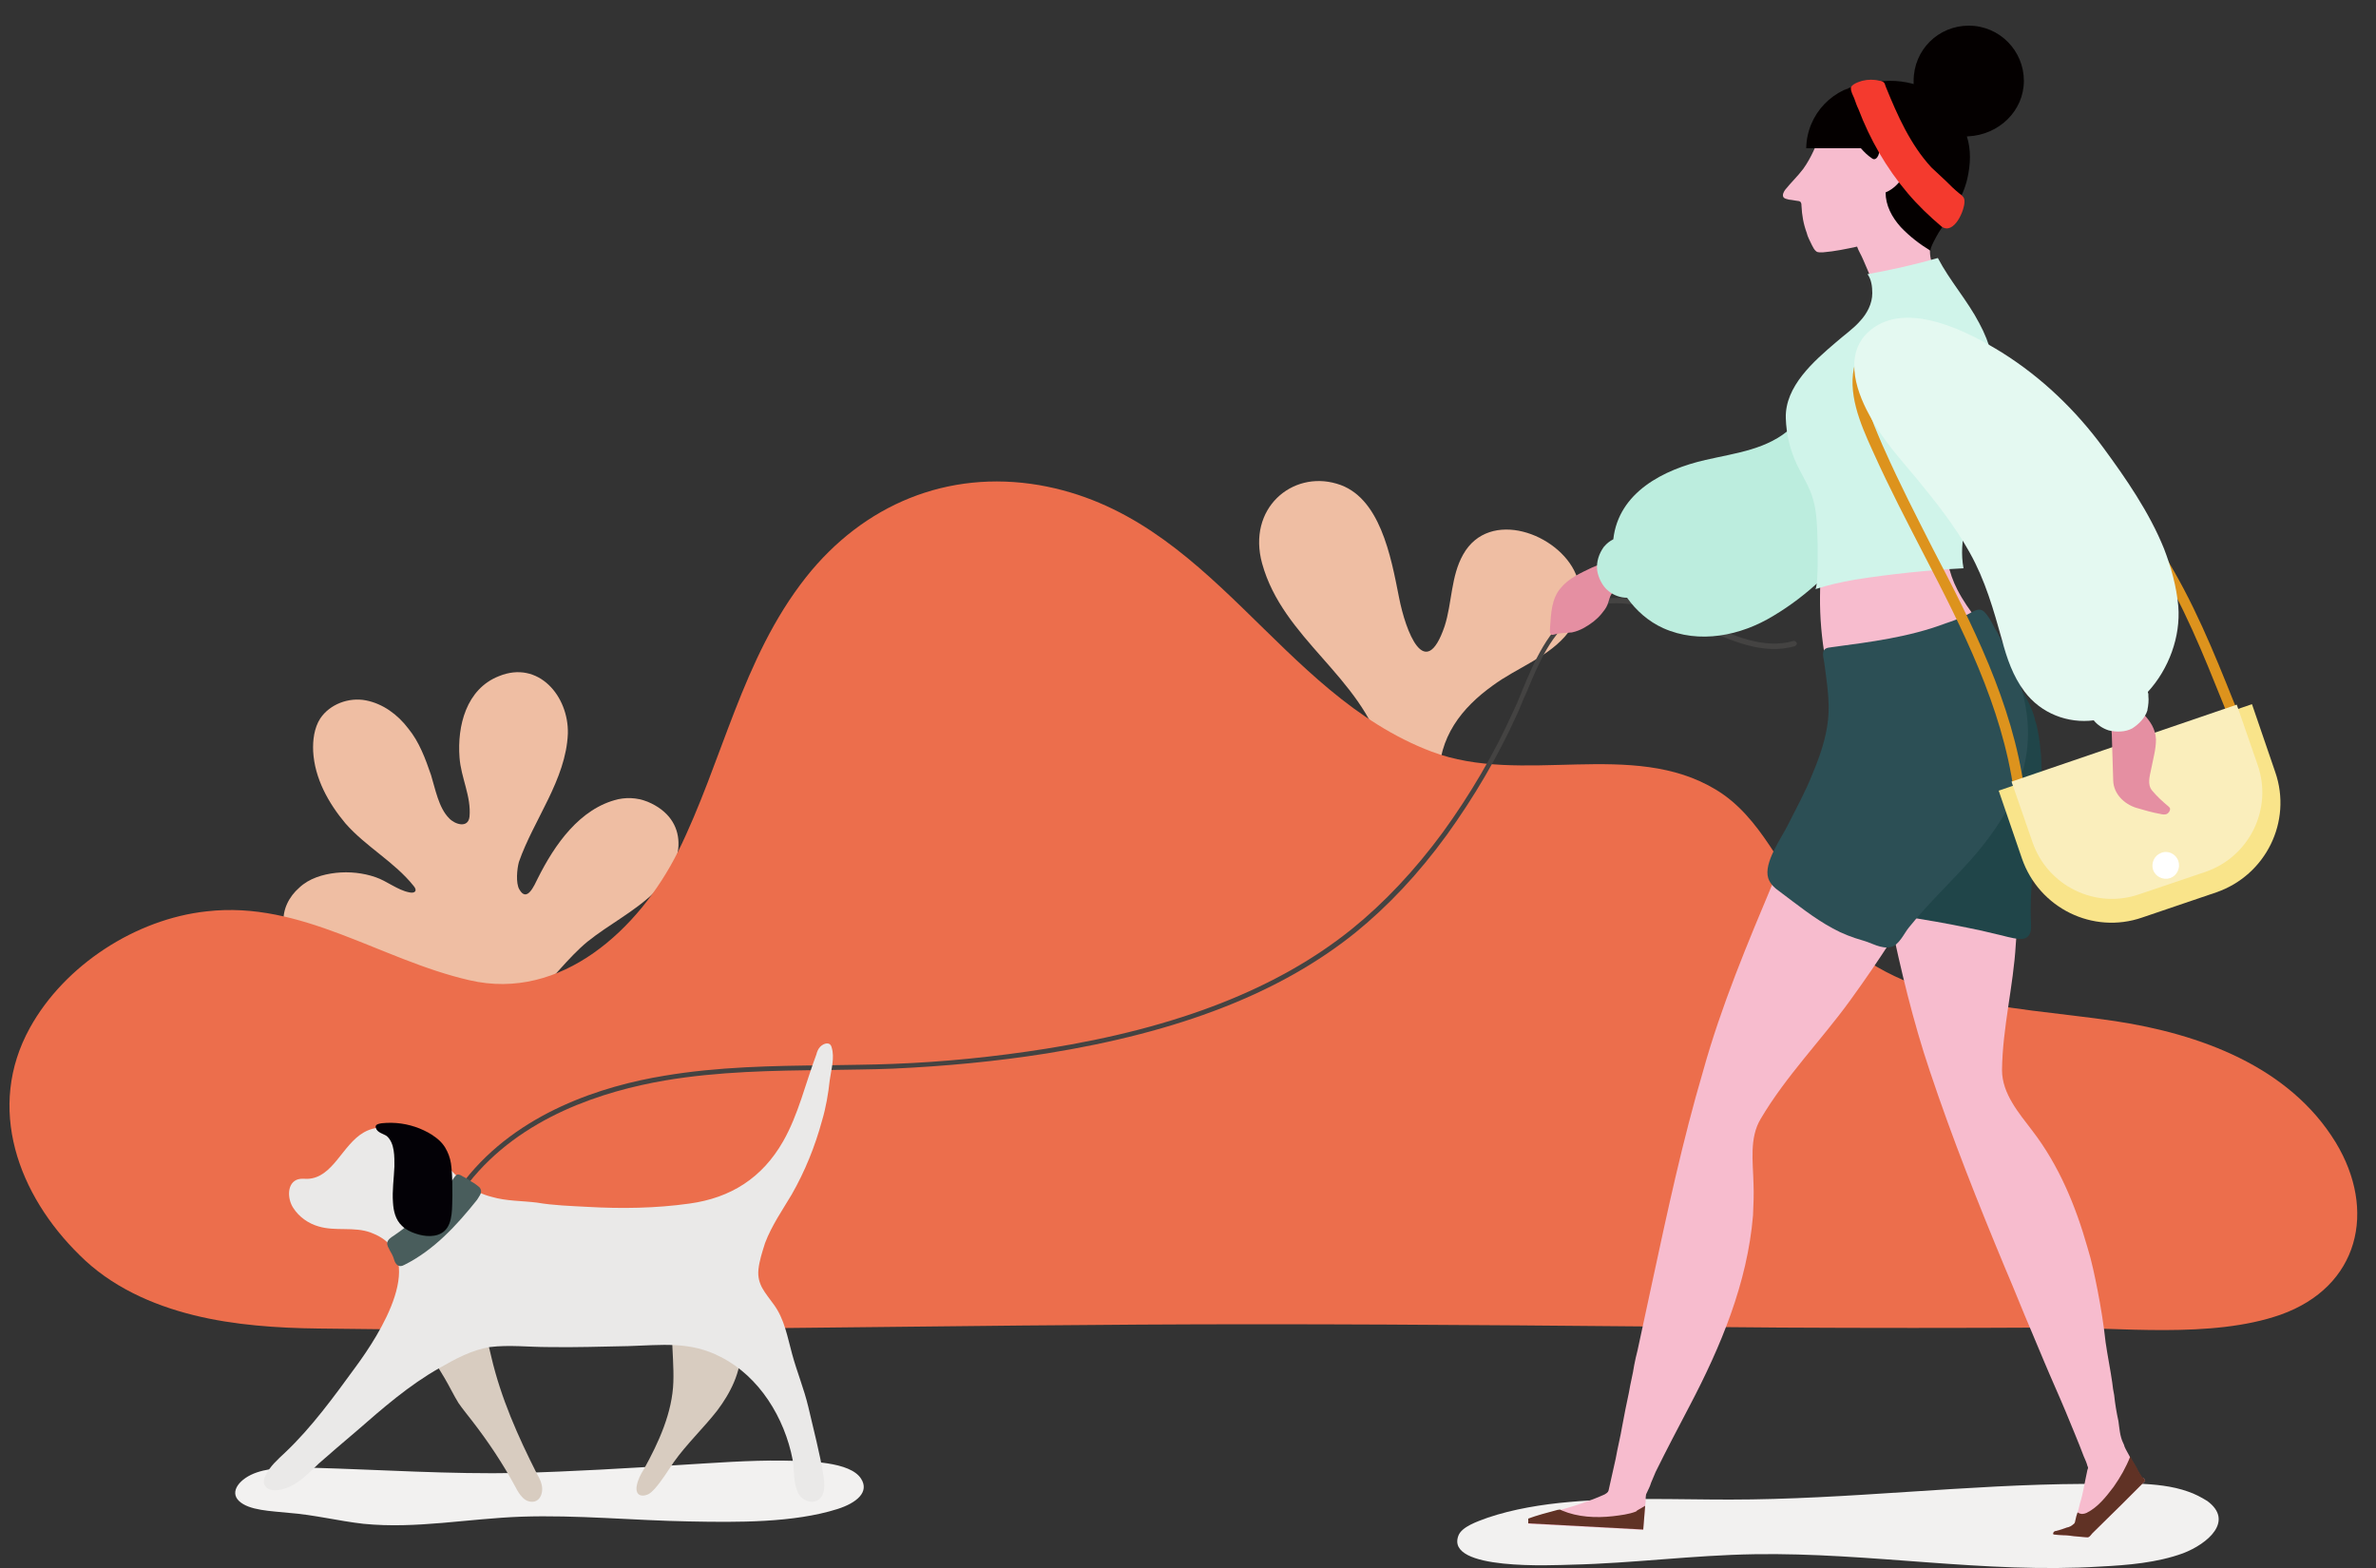 <?xml version="1.0" encoding="utf-8"?>
<!-- Generator: Adobe Illustrator 25.0.1, SVG Export Plug-In . SVG Version: 6.00 Build 0)  -->
<svg version="1.1" id="Layer_1" xmlns="http://www.w3.org/2000/svg" xmlns:xlink="http://www.w3.org/1999/xlink" x="0px" y="0px"
	 viewBox="0 0 500 330" style="enable-background:new 0 0 500 330;" xml:space="preserve">
<rect x="0" y="0" width="500" height="330" fill="#333333" stroke="none"/>
<style type="text/css">
	.st0{fill:#EFBEA3;}
	.st1{fill:#EC6E4C;}
	.st2{fill:#F2F1F0;}
	.st3{fill:#444342;}
	.st4{fill:#D8CCC0;}
	.st5{fill:#EAE9E8;}
	.st6{fill:#495D5C;}
	.st7{fill:#030106;}
	.st8{fill:#F7BCCE;}
	.st9{fill:#603225;}
	.st10{fill:#204549;}
	.st11{fill:#E58FA2;}
	.st12{fill:#BCEDDE;}
	.st13{fill:#040000;}
	.st14{fill:#F43A2E;}
	.st15{fill:#D0F4EA;}
	.st16{fill:#2C4F55;}
	.st17{fill:#DD931D;}
	.st18{fill:#F9E48A;}
	.st19{fill:#FAEEBC;}
	.st20{fill:#FFFFFF;}
	.st21{fill:#E4F9F1;}
	.st22{display:none;fill:#F7E4D2;}
	.st23{display:none;fill:#EFBEA3;}
	.st24{display:none;fill:#EC6E4C;}
</style>
<g>
	<path class="st0" d="M314.1,144.3c5.1-3.8,12.1-6.1,16-11.3c2.7-3.6,3.3-8.1,1.5-12.2c-3.6-8.5-18.2-13.9-23.7-4.1
		c-2.6,4.6-2.3,10.1-3.9,15.1c-4.1,12-8.2,1.1-9.6-6.1c-1.7-8.6-4-21.3-13.1-23.9c-9.4-2.8-18.9,5.2-15.7,16.8
		c4.4,15.9,20.8,23.7,25.4,39.7c1.7,6.1,5.1,9.2,10.6,6.8c0.5-0.2,0.9-0.5,1.2-0.8C302.6,155.1,307.7,148.9,314.1,144.3z"/>
	<path class="st0" d="M137.1,169.1c-2.2-1.1-4.6-1.4-7-0.9c-8.1,1.9-13.4,9.6-16.9,16.6c-0.8,1.6-2.3,5.2-3.9,2.4
		c-0.8-1.3-0.5-4.4-0.1-5.8c3.1-8.9,9.9-17.3,10.3-27c0.2-7.9-6.2-15.5-14.5-12.1c-6.9,2.7-8.8,10.5-8.3,17.1
		c0.3,4.3,2.5,8.2,2.1,12.5c-0.3,2.5-3.1,1.6-4.3,0.3c-2.2-2.2-2.9-6.2-3.8-9.1c-1.2-3.5-2.5-7-4.8-9.8c-2.2-2.9-5.3-5.2-8.9-5.9
		s-7.6,0.8-9.6,3.8c-1.3,2-1.6,4.6-1.5,6.9c0.3,5.7,3.2,10.9,6.8,15.2c4.3,4.9,10.3,8.1,14.3,13.1c0.9,1,0.4,1.7-0.9,1.4
		c-2.5-0.5-4.7-2.4-7.1-3.2c-2.6-0.9-5.5-1.2-8.3-0.9s-5.7,1.2-7.7,3.1c-2.2,1.9-3.6,4.7-3.3,7.5c0.4,3.8,3.7,6.8,7.3,8.1
		c3.6,1.3,7.5,1.4,11.2,1.9c5.9,0.7,11.7,2.3,16.8,5.3c2.5,1.5,5,3.5,8,3.9c3.4,0.4,6.8-1.4,9.3-3.7c3.9-3.6,7.2-8.2,11.3-11.6
		c4.6-3.7,9.9-6.3,14.2-10.5C143.7,182.3,145.4,173.2,137.1,169.1z"/>
	<path class="st1" d="M40.8,276.8c8.5,2.1,17.6,2.7,26.2,2.8c65.8,0.9,131.6-0.9,197.4-0.9c36.8,0,73.4,0.4,110.2,0.7
		c18.7,0.1,37.3,0.1,56,0c15.4-0.1,34.7,2.4,49.3-2.7c16.6-5.9,20.3-22,11.6-36.3c-9.8-16-28.6-22.8-46.4-25.5
		c-23-3.4-47.7-2.9-63.4-23c-6.9-8.7-11.1-20-20.6-25.7c-17.6-10.7-40.7-0.8-59.8-8c-32.3-12.2-46.4-49.8-82.6-56.1
		c-19.3-3.3-37,4.1-49.1,19.4c-13.5,17.1-17.5,38.7-27,57.9c-8.1,16.1-24.5,31.4-43.8,26.9C80,202,63.5,189.5,43.5,191.8
		c-14.9,1.6-29.9,11.3-37.2,24.5c-9.3,16.8-2.5,35.2,10.5,47.9C23.3,270.7,31.9,274.6,40.8,276.8z"/>
</g>
<g>
	<path class="st2" d="M164.8,307.4c-7.2-0.1-14.7,0.5-21.5,0.9c-11.3,0.7-22.8,1.4-34.2,1.7c-14.4,0.3-29.1-0.7-43.4-1.1
		c-3.9-0.1-8.2-0.2-11.7,1s-5.8,4-3.7,6s6.7,2.1,10.5,2.5c5.3,0.4,10.4,1.7,15.7,2.3c11.1,1.1,22-1.1,33.2-1.5
		c11.8-0.4,23.7,0.8,35.4,1c10.1,0.2,21.9,0.3,31.1-2.6c4.1-1.3,6.8-3.6,5-6.4C178.9,307.6,170.2,307.5,164.8,307.4z"/>
	<g>
		<g>
			<path class="st3" d="M98.2,249.3c-0.1,0-0.2,0-0.3-0.1c-0.2-0.2-0.3-0.5-0.1-0.8c11.2-14.3,29.1-19.9,42-22
				c11.2-1.9,22.9-2.1,34.1-2.2c4.6-0.1,9.4-0.1,14.1-0.3c10.7-0.4,21.5-1.5,32.2-3.2c27.7-4.4,48.8-12.7,64.3-25.2
				c6.8-5.5,13.2-12.3,19.1-20.3c5.8-8,10.8-16.5,14.8-25.4c0.7-1.4,1.3-2.9,1.9-4.4c2.6-6.3,5.5-13,11.3-17
				c2.1-1.4,4.6-2.3,7.2-2.5c7.1-0.5,13.9,2.5,19.4,5l0.7,0.3c5.8,2.5,12.2,5.5,18.5,3.7c0.3-0.1,0.5,0.1,0.7,0.4
				c0.1,0.3-0.1,0.5-0.4,0.7c-6.8,1.9-13.4-1.2-19.3-3.8l-0.7-0.3c-5.7-2.5-12.1-5.3-18.9-4.9c-2.4,0.2-4.7,1-6.7,2.3
				c-5.7,3.8-8.3,10.3-10.9,16.5c-0.7,1.4-1.2,2.9-1.9,4.4c-4.1,9.1-9.2,17.7-14.9,25.6c-5.9,8.1-12.3,14.9-19.2,20.5
				c-15.8,12.7-37,20.9-64.9,25.4c-10.7,1.7-21.5,2.7-32.3,3.2c-4.7,0.2-9.5,0.2-14.1,0.3c-11.2,0.1-22.8,0.3-34,2.2
				c-12.8,2.2-30.3,7.6-41.3,21.6C98.5,249.2,98.3,249.3,98.2,249.3z"/>
		</g>
		<g>
			<path class="st4" d="M141.7,290.8c-0.2,6.5-3.1,12.8-6.2,18.4c-0.7,1.1-1.3,2.3-1.5,3.5c-0.1,0.4-0.1,1,0.1,1.4
				c0.3,0.7,1.2,0.8,2,0.5c0.7-0.2,1.2-0.8,1.7-1.3c1.5-1.7,2.7-3.7,4-5.6c2.7-3.8,6.2-7.1,9.1-10.8c2.8-3.7,5.1-8.2,5-12.9
				c-0.1-2.4-0.9-4.9-2.6-6.4c-1.2-1.1-2.8-1.6-4.5-2c-1.6-0.3-3.5-0.5-5,0.1c-2.6,1.1-2.6,3.1-2.4,5.3
				C141.5,284.5,141.8,287.8,141.7,290.8z"/>
			<path class="st4" d="M93.6,290.1c1,1.7,1.9,3.6,2.9,5.2c0.9,1.3,1.9,2.5,2.9,3.8c3.4,4.4,6.4,8.9,9.1,13.9
				c0.4,0.8,0.9,1.6,1.5,2.2c0.7,0.7,1.6,1,2.5,0.8c1.1-0.3,1.6-1.5,1.6-2.6s-0.5-2.2-1.1-3.2c-4-7.9-7.6-16-9.6-24.6
				c-0.5-2.3-1.1-4.7-2.8-6.1c-1.5-1.3-3.4-1.2-5.2-1.6c-1.7-0.4-3.2-0.8-4.9,0c-2.4,1-2.8,3.1-1.5,4.9
				C90.4,285.1,92.1,287.5,93.6,290.1z"/>
			<path class="st5" d="M166.6,251.4c2.8-4.9,4.9-10.1,6.4-15.6c0.8-2.7,1.3-5.6,1.6-8.4c0.3-2.3,1.1-4.8,0.4-7
				c-0.3-1.2-1.6-0.9-2.4-0.1c-0.4,0.4-0.7,1.1-0.8,1.6c-2.3,6.1-3.8,12.7-7,18.3c-4.4,7.7-11,11.9-19.7,13.1
				c-7.1,1-14.3,1.1-21.4,0.7c-3.6-0.2-7.2-0.3-10.7-0.9c-3.2-0.4-6.4-0.3-9.5-1.2c-4-1-6.5-3.3-9.2-6.3c-2.3-2.6-4.7-5.2-7.7-6.9
				c-3.1-1.6-7-2.1-10-0.4c-4.6,2.6-6.5,9.6-11.9,9.8c-0.7,0-1.3-0.1-2,0.1c-2.3,0.7-2.3,4-1,6c1.2,1.9,3.2,3.3,5.3,3.9
				c3.6,1.1,7.5,0,11,1.3c12.9,4.7,1.6,21.8-3.1,28.2c-4.6,6.3-9.3,12.8-14.9,18.1c-1.6,1.5-3.2,2.9-4.1,4.8
				c-0.3,0.5-0.5,1.3-0.3,1.9c1.1,2.3,4.8,0.9,6.3,0c2-1.2,3.5-2.8,5.2-4.4c2.6-2.3,5.2-4.5,7.9-6.8c5.5-4.8,11.1-9.7,17.5-13.3
				c3.3-1.9,6.8-3.8,10.6-4.4c4-0.5,8.2,0,12.2,0c5.7,0.1,11.3-0.1,16.9-0.2c7-0.2,13-1.1,19.5,2.3c8.1,4.1,13.4,12.8,15.1,21.6
				c0.4,2.3,0.1,4.7,1.1,6.9c1,2.1,4,2.9,5.2,0.5c0.5-1.2,0.4-2.6,0.2-4c-0.8-4.9-2.1-9.7-3.2-14.5c-0.9-3.8-2.4-7.4-3.4-11.1
				c-1-3.6-1.6-7.4-3.9-10.5c-1.7-2.4-3.5-4.1-3.2-7.3c0.2-1.9,0.8-3.7,1.4-5.6C162.4,257.9,164.7,254.6,166.6,251.4z"/>
			<path class="st6" d="M100.8,249.8c-0.2-0.2-0.5-0.4-0.9-0.7c-0.9-0.5-1.6-1.1-2.5-1.5c-0.3-0.2-0.8-0.5-1.2-0.4
				c-0.3,0.1-0.9,1-1.1,1.3c-0.8,0.9-1.5,1.9-2.3,2.7c-1.5,1.7-3.2,3.4-4.9,4.9c-1.6,1.4-3.3,2.8-5.1,4c-0.5,0.3-1.2,0.8-1.3,1.4
				c-0.1,0.7,0.3,1.1,0.5,1.6c0.3,0.5,0.7,1.2,0.9,1.9c0.3,1.1,1,1.9,2.2,1.2c6.2-3.1,11-8.3,15.3-13.7c0.4-0.7,1-1.3,0.8-2.1
				C101.1,250.2,101,249.9,100.8,249.8z"/>
			<path class="st7" d="M94.1,242.3c-0.5-1.1-1.3-2.1-2.4-2.9c-1-0.8-2.2-1.4-3.4-1.9c-2.5-1-5.2-1.4-8-1.1c-0.5,0.1-1.5,0.2-1.2,1
				c0.3,1,1.6,1.2,2.3,1.7c1.7,1.5,1.6,4.4,1.6,6.4c-0.1,2.5-0.5,5.1-0.3,7.6c0.1,1.7,0.5,3.6,1.9,4.9c0.8,0.8,1.9,1.3,2.8,1.6
				c2,0.7,4.5,0.9,6.1-0.5c1.9-1.7,1.6-5.2,1.7-7.5c0-2,0-3.9-0.2-5.9C94.9,244.5,94.6,243.3,94.1,242.3z"/>
		</g>
	</g>
</g>
<g>
	<path class="st2" d="M460.4,313.9c-6.4-2.3-15.3-1.6-21.8-1.6c-24.9,0.1-49.7,3.3-74.6,3.3c-11.2,0-22.5-0.5-33.7,0.5
		c-5.8,0.5-11.9,1.5-17.2,3.3c-2.2,0.8-5.5,1.9-6.2,3.8c-2.8,7.4,19.9,6.2,23.9,6.1c12.9-0.3,25.5-2,38.4-2.2
		c24.3-0.4,48.5,4.1,72.7,2.6c5.9-0.3,12-0.8,17.5-2.8c5.2-2,10.8-6.8,5.1-11C463.2,315.1,461.9,314.4,460.4,313.9z"/>
	<g>
		<path class="st8" d="M418.5,158.5c-1.1,2.8-2.3,5.7-3.6,8.5c-2.7,5.9-5.7,11.6-8.7,17.2c-5.1,9.2-10.8,18-16.9,26.4
			s-13.5,15.9-18.8,24.9c-2.4,4-1.6,9.1-1.5,13.5c0.1,2.3,0,4.6-0.1,6.8c-1.2,14.3-6.8,27.6-13.3,40c-2.4,4.6-4.9,9.3-7.2,14
			c-0.2,0.5-0.5,1.2-0.8,1.9c-0.2,0.4-0.3,0.9-0.5,1.3c-0.2,0.5-0.5,1-0.7,1.5c-0.1,0.5-0.1,1.1-0.1,1.6l-0.1,0.9l-0.4,5l-24.2-1.3
			v-1c1.9-0.7,3.8-1.2,5.7-1.7c0.3-0.1,0.7-0.2,1-0.2c3.2-0.9,6.3-1.9,9.4-3.3c0.3-0.2,0.7-0.4,0.8-0.8c0.5-2.2,1-4.4,1.5-6.7
			c0.4-2.3,1-4.6,1.4-7c0.4-2.3,0.9-4.6,1.4-7c0.3-1.9,0.8-3.7,1.1-5.7c0.2-1,0.4-2,0.7-3.1c1-4.8,2.1-9.6,3.1-14.4
			c3.2-14.9,6.4-29.8,10.7-44.4c3.8-13.7,9.4-27,14.9-40.1c4.8-11.2,10.9-22,14.1-33.9c0-0.1,0.2-0.8,0.4-1.5l32.7,1.7
			C421.2,153.9,419.3,156.6,418.5,158.5z"/>
		<path class="st9" d="M346.2,316.9l-0.4,5l-24.2-1.3v-1c1.9-0.7,3.8-1.2,5.7-1.7c0.3-0.1,0.7-0.2,1-0.2c0.1,0.1,0.3,0.1,0.4,0.2
			c3.3,1.4,7.1,1.6,10.7,1.2c1.6-0.2,3.4-0.4,4.9-1C344.5,317.8,345.3,317.5,346.2,316.9z"/>
	</g>
	<path class="st8" d="M451.4,311.7c-1.6,1.6-3.3,3.3-4.9,4.9c-2.1,2.1-4.1,4-6.2,6.1c-0.2,0.2-0.5,0.7-0.8,0.8c-0.2,0.1-0.5,0-0.9,0
		c-0.8-0.1-1.4-0.1-2.2-0.2s-1.4-0.2-2.2-0.2c-0.2,0-2.1-0.1-2.1-0.2c-0.1-0.2,0-0.3,0.1-0.5c0.1-0.1,0.3-0.2,0.5-0.2
		c0.8-0.2,1.4-0.4,2.2-0.7c0.5-0.1,1-0.3,1.4-0.7c0.4-0.2,0.4-0.7,0.5-1.1s0.2-0.9,0.4-1.4c0.2-0.5,0.3-1.2,0.5-1.9
		c0.7-2.2,1-4.5,1.5-6.7c0-0.2,0.1-0.4,0.2-0.7c0-0.1,0-0.3-0.1-0.4c-0.2-0.8-0.5-1.4-0.8-2.1c-1.2-3.2-2.5-6.2-3.8-9.4
		c-1.5-3.6-3.1-7.1-4.6-10.7c-0.9-2.1-1.7-4.1-2.6-6.2c-1.9-4.4-3.6-8.8-5.5-13.2c-5.7-13.7-11.2-27.5-15.9-41.6
		c-0.4-1.3-0.9-2.7-1.3-4c-3.3-10.6-5.7-21.3-7.9-32.2c-1.5-7.5-2.5-15.2-4.3-22.7c-0.7-2.6-1.4-5.2-2.3-7.9c-0.9-2.4-2.1-4.6-2.8-7
		c-2.9-8.3-4.6-17.2-4.5-26.1c0-2.8,0.2-5.6,0.3-8.4c0.1-2.7-0.1-5.5,0.1-8.2c0.1-1.5,0.1-2.9-0.2-4.4c-0.3-1.4-1.1-2.7-1.7-4
		c-2.7-5.1-5.1-11.2-3.2-16.7c0.9-2.2,2.3-4,3.8-5.7c1.7-1.9,3.6-3.6,5.5-5.2c2.9-2.6,7.4-5.8,7.1-10.3c-0.2-2.7-1.5-5.3-2.6-7.9
		c-0.4-1-1-1.9-1.3-2.8c-2.3,0.5-4.7,1-7.1,1.2c-0.5,0-1.1,0.1-1.5-0.2s-0.7-0.9-0.9-1.3c-0.4-0.9-0.9-1.7-1.1-2.6
		c-0.7-1.9-1-3.7-1.1-5.7c0-0.3,0-0.5-0.2-0.8c-0.1-0.1-0.3-0.2-0.5-0.2c-0.7-0.1-1.3-0.2-2-0.3c-0.4-0.1-0.9-0.2-1.1-0.5
		c-0.3-0.5,0.1-1.2,0.4-1.6c1.2-1.5,2.6-2.8,3.8-4.4c1.7-2.4,2.8-5.1,3.8-7.9c0.4-1.3,1.2-2.5,1.9-3.7c0.7-1.3,1.4-2.5,2.2-3.7
		c0.4-0.7,0.7-1.3,1.5-1.5c0.9-0.3,1.9-0.5,2.7-0.7c3.9-0.7,8.3,0.5,11.7,2.4c4.5,2.5,7.2,7.2,8,12.3c0.3,2.3,0.2,4.8-0.4,7.1
		c-0.7,2.3-1.7,4.3-2.8,6.3c-1.4,2.7-2.6,6-1.6,9.1c1,2.9,2.8,5.3,4.7,7.9c3.9,5.1,7.5,10.9,7.7,17.7c0.2,6.9-2.2,13.4-4.5,19.7
		c-1.4,4-3.6,7.7-4.5,12c-0.8,3.9,0.2,8.1,2,11.6c2.3,4.5,5.8,8.2,8.6,12.3c6,8.6,6.3,19.3,5.9,29.4c-0.4,11-1.4,21.9-2.2,32.9
		c-0.5,8.8-2.8,17.6-2.9,26.5c0,5,3.6,9.1,6.4,12.8c5.6,7.3,9.1,15.8,11.6,24.6c0.9,2.9,1.5,5.9,2.1,8.9c0.7,3.6,1.3,7.3,1.7,11
		c0.4,2.8,1,5.7,1.4,8.5c0.1,0.9,0.2,1.7,0.4,2.6c0.2,1.9,0.5,3.7,0.9,5.5c0.2,1.4,0.3,3.2,1,4.6c0.1,0.2,0.2,0.4,0.3,0.8
		c0.3,0.7,0.7,1.3,1,1.9c0,0.1,0.1,0.1,0.1,0.2c0.4,0.9,1,1.7,1.4,2.5c0.3,0.7,0.7,1.2,1.1,1.9C451.1,310.9,451.5,311.6,451.4,311.7
		z"/>
	<path class="st10" d="M428.2,151.2c-1.1-3.8-3.2-6.9-5.8-9.8c-2.4-2.7-5.5-2.5-8.7-2.3c-5.3,0.4-11,1.2-16,3.5
		c-4,1.9-5.9,4.6-6,9.1c-0.1,4.9,1,9.7,1.7,14.4c1.2,7.4,1.9,14.9,1.9,22.4c0,3.5,2.9,3.9,5.7,4.4c4.3,0.7,8.5,1.4,12.8,2.3
		c2.1,0.4,4.3,0.9,6.3,1.4c1.5,0.3,3.2,0.9,4.8,1c1,0.1,1.9-0.2,2.3-1.2c0.3-0.7,0.2-1.5,0.2-2.2c-0.7-13.9,4.4-28.1,1.1-41.9
		C428.3,151.8,428.2,151.5,428.2,151.2z"/>
	<path class="st11" d="M386.3,95c-0.8-1.3-2.9-2.3-4.5-2.2c-1.5,0.1-2.7,1.2-3.7,2.2c-1.2,1.1-2.2,2.3-3.5,3.3
		c-3.1,2.5-6.3,4.8-9.8,6.8c-2.6,1.4-5.2,2.7-7.9,4.1c-3.5,1.9-7,3.7-10.6,5.3c-1.1,0.5-2.2,1-3.3,1.5c-2.7,1.2-5.3,2.3-8.1,3.5
		c-2.3,1.1-4.8,2.2-6.5,4.3c-1.9,2.2-2,5.3-2.2,8.1c0,0.4-0.1,0.9,0,1.3c0.2,0.7,0.9,0.3,1.4,0.2c1-0.2,2.1-0.2,3.2-0.3
		c0.9-0.2,1.7-0.5,2.6-1c1.4-0.8,2.6-1.7,3.6-2.9c0.4-0.5,1-1.2,1.3-2s0.4-1.6,0.9-2.3c0.9-1.6,2.7-2.3,4.4-2.8
		c9.7-3.3,19.4-6.4,29.1-9.7c1.6-0.5,3.4-1.1,4.8-2.1c1.5-1,2.7-2.4,3.8-3.8c1.9-2.2,3.7-4.5,4.7-7.1C386.8,97.7,387,96.2,386.3,95z
		"/>
	<path class="st12" d="M402.9,84.9c0.3-3.1,0.1-6.1-0.8-9.3c-1.3-4.9-7.2-7.2-11.8-5.2c-4.1,1.7-4.4,6.7-6.1,10.1
		c-1.9,3.6-4.3,6.9-7.2,9.5c-5,4.6-11.6,5.3-18.1,6.8c-8.8,2-18.3,6.8-19.4,16.7c-0.8,0.4-1.4,0.9-1.9,1.5l-0.1,0.1
		c-1,1.4-1.6,3.1-1.4,4.9c0.2,1.5,1.1,3.4,2.4,4.4c1.1,0.9,2.5,1.4,3.9,1.4c1.9,2.7,4.5,5,7.6,6.4c7.6,3.4,16.3,1.6,23.2-2.6
		c14.4-8.6,24.9-23.9,28.7-40.1C402.6,88,402.8,86.5,402.9,84.9z"/>
	<path class="st13" d="M425.9,17c0-6.3-5.1-11.6-11.6-11.6c-6.4,0-11.6,5.1-11.6,11.6c0,0.2,0,0.4,0,0.7c-0.1,0-0.2-0.1-0.3-0.1
		c-3.1-0.8-6.3-0.8-9.4,0.1l0,0c-7.1,0.4-12.8,6.3-12.9,13.5h11.5c0.7,0.8,1.4,1.5,2.3,2.1c0.1,0.1,0.3,0.2,0.5,0.2
		c0.5,0,0.9-0.7,1-1.2c0.3-0.9,0.7-1.7,1.2-2.5c0.7-0.7,1.6-1.2,2.5-1c1.3,0.2,2.1,1.6,2.3,2.9c0.7,3.5-1.3,7.4-4.6,8.8
		c0,2.7,1.3,5.2,3.2,7.3c1.9,2,4,3.6,6.3,5c-0.4-0.3,1.5-3.6,1.7-3.9c2.4-3.8,5-6.9,6-11.3c0.7-3.1,0.8-6.1-0.1-8.9
		c0.1,0,0.1,0,0.2,0C420.7,28.4,425.9,23.3,425.9,17z"/>
	<path class="st14" d="M413.4,42.3c0-0.7-0.4-1.1-1.1-1.6c-1-0.8-1.9-1.7-2.8-2.6c-1.1-1-2.1-2-3.1-2.9c-4.4-4.8-7.1-10.9-9.5-16.8
		c-0.2-0.4-0.2-1-0.7-1.2c-0.2-0.1-0.4-0.2-0.7-0.2c-1.1-0.3-2.4-0.3-3.6,0c-0.7,0.2-2.5,0.8-2.4,1.6c0,0.7,0.4,1.4,0.7,2.1
		c0.3,0.8,0.5,1.5,0.9,2.3c2.4,6.3,5.8,12.3,10.3,17.6c2.2,2.6,4.6,4.9,7.2,7.1C411.2,49.5,413.5,44.2,413.4,42.3z"/>
	<path class="st15" d="M420.1,81.7c-0.1-4.8-1.3-9.5-3.6-13.7c-2.5-4.8-6.2-8.9-8.7-13.7c-4.9,1.4-9.8,2.5-14.8,3.4
		c0.8,1.1,1,2.6,1,4c0,2.2-1.1,4.3-2.6,5.9c-1.4,1.6-3.3,2.9-5,4.4c-4.7,4-10.8,9.3-10.6,16c0.1,3.4,0.9,6.7,2.3,9.7
		c1.2,2.5,2.8,4.9,3.5,7.6c0.8,2.9,0.8,6.1,0.9,9.2c0,1.5,0,3.1,0,4.7c0,0.5-0.1,4.6-0.5,4.8c2.7-0.9,5.5-1.5,8.3-2
		c7.6-1.2,15.3-2,22.9-2.4c-1.1-5.8,1-11.7,2.8-17.2C418.1,95.6,420.4,88.7,420.1,81.7z"/>
	<path class="st16" d="M426.5,150.3c-0.5-4-1.7-8-3.4-11.7c-0.9-1.9-1.9-3.7-2.8-5.5c-0.9-1.4-1.5-3.1-2.7-4.3s-2.6,0.1-3.9,0.7
		c-1.4,0.7-2.8,1.2-4.3,1.7c-7.7,2.9-15.7,3.9-23.9,5c-0.2,0-0.4,0.1-0.7,0.1c-1.7,0.3-1.1,1.9-0.9,3.2c0.5,3.9,1.2,8,0.8,11.9
		c-0.4,3.9-1.7,7.7-3.3,11.5c-1.4,3.6-3.4,7.2-5.2,10.8c-1.4,2.8-5.1,7.9-4.1,11.1c0.4,1.3,1.5,2.2,2.5,2.9
		c3.6,2.7,7.2,5.6,11.1,7.7c2,1.1,4.1,1.9,6.2,2.5c1.9,0.5,4,1.9,6,1.4c1.7-0.3,2.8-2.9,3.8-4.1c4-5,8.7-9.4,13-14.2
		C422.3,172.4,428.1,162.3,426.5,150.3z"/>
	<path class="st9" d="M451.4,311.7c-1.6,1.6-3.3,3.3-4.9,4.9c-2.1,2.1-4.1,4-6.2,6.1c-0.2,0.2-0.5,0.7-0.8,0.8c-0.2,0.1-0.5,0-0.9,0
		c-0.8-0.1-1.4-0.1-2.2-0.2s-1.4-0.2-2.2-0.2c-0.2,0-2.1-0.1-2.1-0.2c-0.1-0.2,0-0.3,0.1-0.5c0.1-0.1,0.3-0.2,0.5-0.2
		c0.8-0.2,1.4-0.4,2.2-0.7c0.5-0.1,1-0.3,1.4-0.7c0.4-0.2,0.4-0.7,0.5-1.1s0.2-0.9,0.4-1.4c0.3,0.2,0.8,0.4,1.2,0.3
		c0.2,0,0.4-0.1,0.7-0.2c2.4-1.2,4.1-3.4,5.7-5.5c1.4-2,2.6-4.1,3.5-6.4c0.4,0.9,1,1.7,1.4,2.5c0.3,0.7,0.7,1.2,1.1,1.9
		C451.1,310.9,451.5,311.6,451.4,311.7z"/>
	<g>
		<path class="st17" d="M424.9,167.6c-0.5,0-1-0.4-1.1-1c-2.5-18-10.9-34.4-19.1-50.2c-3.5-6.8-7.1-13.7-10.3-20.8l-0.5-1.1
			c-2.4-5.3-5.3-12-3.5-18.1c2.1-7,10.3-9.2,16.9-7.4c9.7,2.7,17.2,10.6,24,17.5l0.1,0.1c9.6,9.9,17.6,20,23.8,29.8
			c6.3,10,10.7,20.9,14.9,31.4c0.7,1.5,1.2,3.2,1.9,4.7c0.2,0.5,0,1.2-0.7,1.4c-0.5,0.2-1.2,0-1.4-0.7c-0.7-1.5-1.3-3.2-1.9-4.7
			c-4.4-10.9-8.5-21.3-14.7-31.1c-6.1-9.7-14-19.5-23.4-29.3l-0.1-0.1c-6.4-6.8-13.9-14.3-22.9-16.9c-5.7-1.5-12.4,0.2-14.2,5.9
			c-1.6,5.3,1.1,11.2,3.4,16.6l0.5,1.1c3.1,7,6.7,14,10.1,20.7c8.3,15.9,16.8,32.5,19.3,50.8c0.1,0.5-0.3,1.2-1,1.2
			C425,167.6,425,167.6,424.9,167.6z"/>
	</g>
	<g>
		<path class="st18" d="M420.6,166.4l4.9,14.3c3.6,10.4,14.9,16,25.3,12.4l15.6-5.3c10.4-3.6,16-14.9,12.4-25.3l-4.9-14.3
			L420.6,166.4z"/>
		<path class="st19" d="M423.3,164.5l4.4,12.7c3.2,9.3,13.3,14.2,22.5,11l13.9-4.7c9.3-3.2,14.2-13.3,11-22.5l-4.4-12.7L423.3,164.5
			z"/>
		<path class="st20" d="M458.4,181.2c0.5,1.5-0.3,3.1-1.7,3.6c-1.5,0.5-3.1-0.3-3.6-1.7c-0.5-1.5,0.3-3.1,1.7-3.6
			C456.2,178.9,457.9,179.7,458.4,181.2z"/>
	</g>
	<g>
		<path class="st11" d="M456.6,170c-0.1-0.1-0.2-0.2-0.3-0.3c-1.2-1-2.4-2.1-3.4-3.3c-1.1-1.3-0.5-3.1-0.2-4.6c0.4-2.1,1-4.1,1-6.2
			c-0.1-2.2-1.2-3.8-2.6-5.3c0.3-0.3-3.5-8-3.8-8.9c-3.9-9.2-7-18.5-12.5-26.8c-0.5-0.8-1.1-1.6-1.6-2.4c-2.8-4.4-5.8-8.6-8.7-12.9
			c-2.9-4.1-6-8.3-9.3-12.2c-2.9-3.7-6-7.5-9.6-10.8c-1.5-1.4-3.3-2.7-5.1-3.7c-1.6-0.9-3.7-1.6-5.3-0.7c-2,1.1-2.2,3.9-1.9,6.2
			c1.2,7,5.8,12.3,10.3,17.5c2.6,2.9,5.7,5.5,8.5,8.1c3.4,3.2,6.7,6.3,9.8,9.6c2,2.1,4.1,3.9,5.7,6.3c1.7,2.6,2.4,5.7,3.5,8.6
			c3.1,7.6,7.7,14.3,11.6,21.5c0.8,1.4,1.7,3.2,1.7,4.8c0.1,3.3,0.2,6.5,0.3,9.8c0.1,2.8,2.3,4.9,4.8,5.7c1.7,0.5,3.4,1,5.1,1.3
			c0.4,0.1,1,0.2,1.4,0C456.5,171,456.8,170.4,456.6,170z"/>
		<path class="st21" d="M455.4,115.5c-3.1-7.7-8.1-14.9-12.8-21.3c-5.8-7.9-13-14.8-21.3-20c-7.1-4.4-19.9-11-27.6-4.8
			c-5.7,4.6-3.4,12.3-0.4,17.8c2.6,5,6.5,9.3,10.1,13.6c4,4.9,8,9.9,11.1,15.5c3.3,5.9,5,12,6.8,18.4c1,3.8,2.3,7.6,4.7,10.8
			c3.5,4.7,9.2,6.8,14.6,6.1c0.8,1,1.9,1.7,3.1,2.1c1.6,0.4,3.5,0.4,5-0.4c1.4-0.9,2.7-2.2,3.2-3.8v-0.1c0.2-1,0.3-2,0.2-2.9
			c0-0.1,0-0.1,0-0.2v-0.1c0-0.1,0-0.3-0.1-0.4v-0.1c0,0,0,0,0-0.1c4.4-4.8,6.9-11.6,6.4-18C458,123.4,456.9,119.4,455.4,115.5z"/>
	</g>
</g>
<rect x="20" y="-79" class="st22" width="68.3" height="43.6"/>
<rect x="110.7" y="-79" class="st23" width="68.3" height="43.6"/>
<rect x="203.7" y="-79" class="st24" width="68.3" height="43.6"/>
</svg>
